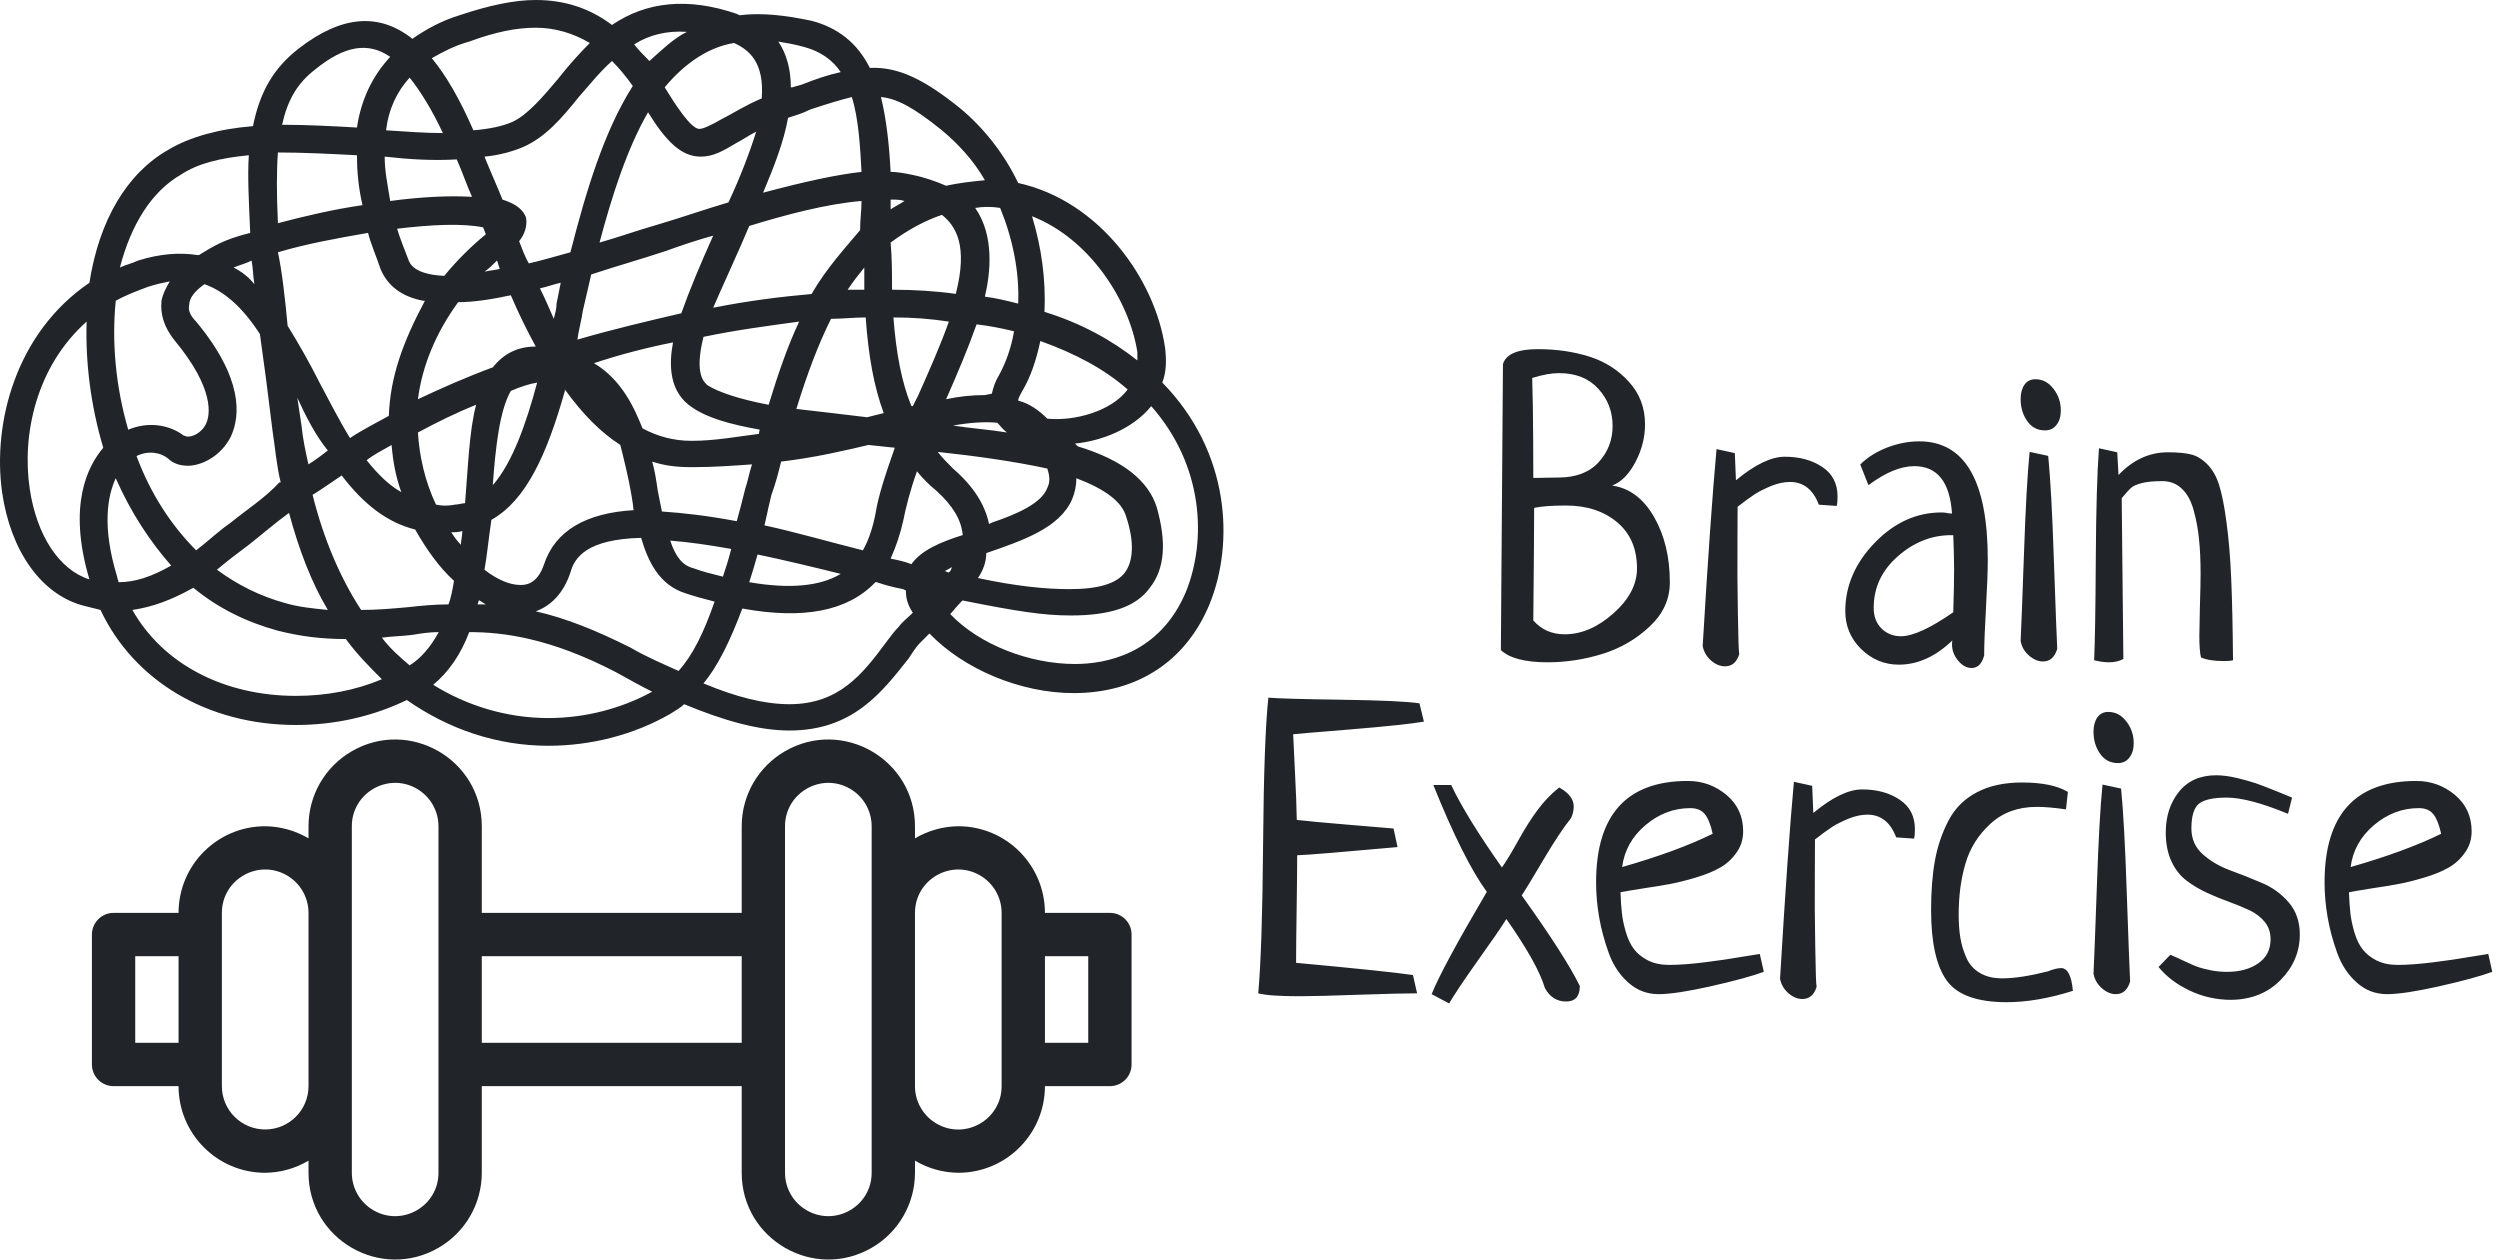 <?xml version="1.0" encoding="utf-8"?>
<svg viewBox="9.825 17.068 180.349 90.864" xmlns="http://www.w3.org/2000/svg">
  <g transform="matrix(1, 0, 0, 1, 4.649, 0)">
    <g transform="matrix(1, 0, 0, 1, -0.693, 0)">
      <path d="M 45.419 70.868 C 41.719 70.868 38.219 69.668 35.219 67.568 C 32.719 68.768 30.019 69.368 27.219 69.368 C 20.819 69.368 15.519 66.168 13.119 61.068 C 12.719 60.968 12.319 60.868 11.919 60.768 C 8.819 59.968 6.619 56.768 6.019 52.568 C 5.319 47.568 7.019 41.068 12.319 37.468 C 13.019 32.968 15.019 29.568 18.019 27.868 C 19.519 26.968 21.619 26.368 24.119 26.168 C 24.619 23.668 25.619 21.968 27.419 20.568 C 30.519 18.168 33.219 17.968 35.619 19.868 C 36.619 19.168 37.719 18.568 39.019 18.168 C 41.119 17.468 42.919 17.068 44.519 17.068 C 46.619 17.068 48.419 17.668 50.019 18.868 C 52.519 17.168 55.519 16.868 59.019 18.068 C 59.219 18.168 59.019 18.068 59.219 18.168 C 60.819 17.968 62.519 18.168 64.419 18.568 C 66.319 19.068 67.719 20.168 68.619 21.968 C 70.619 21.868 72.519 22.768 75.119 24.868 C 76.819 26.268 78.319 28.168 79.319 30.268 C 85.219 31.568 89.219 37.268 89.919 42.168 C 90.019 43.068 90.019 43.868 89.719 44.668 C 94.619 49.668 94.919 56.268 93.119 60.668 C 91.419 64.768 87.919 67.068 83.319 67.068 C 79.519 67.068 75.419 65.368 72.919 62.768 C 72.619 63.068 72.419 63.268 72.219 63.468 C 71.919 63.768 71.619 64.268 71.419 64.568 C 69.519 66.968 67.419 69.768 62.819 69.768 L 62.819 69.768 C 60.619 69.768 58.119 69.068 55.219 67.868 C 54.919 68.168 54.519 68.368 54.219 68.568 C 51.619 70.068 48.519 70.868 45.419 70.868 L 45.419 70.868 Z M 37.119 66.468 C 39.519 67.968 42.419 68.868 45.419 68.868 L 45.419 68.868 C 48.119 68.868 50.719 68.168 52.919 66.968 C 52.119 66.568 51.219 66.068 50.319 65.568 C 45.519 63.068 42.119 62.668 39.719 62.668 C 39.119 64.268 38.219 65.568 37.119 66.468 Z M 56.619 66.368 C 59.019 67.368 61.019 67.868 62.819 67.868 L 62.819 67.868 C 66.419 67.868 68.119 65.668 69.819 63.368 C 70.119 62.968 70.419 62.568 70.719 62.268 C 70.919 61.968 71.319 61.668 71.719 61.268 C 71.319 60.668 71.219 60.168 71.219 59.668 L 71.019 59.568 L 71.019 59.568 C 70.019 59.368 69.719 59.268 69.119 59.068 L 69.019 59.068 C 67.019 61.168 63.819 61.768 59.419 60.968 L 59.419 60.968 L 59.419 60.968 C 58.519 63.368 57.619 65.168 56.619 66.368 Z M 15.419 61.068 C 17.619 64.968 22.019 67.268 27.219 67.268 C 29.419 67.268 31.519 66.868 33.419 66.068 C 32.519 65.168 31.619 64.268 30.819 63.168 L 30.819 63.168 C 29.019 63.168 27.519 62.968 25.919 62.568 C 23.719 61.968 21.619 60.968 19.819 59.468 L 19.819 59.468 L 19.819 59.468 C 18.219 60.368 16.819 60.868 15.419 61.068 Z M 44.519 61.168 C 46.719 61.668 48.919 62.568 51.319 63.768 C 52.519 64.468 53.719 64.968 54.819 65.468 C 55.819 64.368 56.619 62.768 57.419 60.468 C 56.619 60.268 55.919 60.068 55.319 59.868 C 53.419 59.268 52.619 57.568 52.119 55.868 C 48.219 55.968 47.319 57.268 47.019 58.368 C 46.519 59.868 45.619 60.768 44.519 61.168 Z M 33.419 63.068 C 34.019 63.868 34.719 64.468 35.419 65.068 C 36.219 64.568 36.919 63.768 37.519 62.668 C 36.819 62.668 36.219 62.768 35.619 62.868 C 34.819 62.968 34.119 62.968 33.419 63.068 Z M 74.419 61.368 C 76.519 63.568 80.119 64.968 83.419 64.968 C 85.619 64.968 89.519 64.268 91.419 59.768 C 92.919 56.068 92.719 50.668 88.919 46.368 C 87.619 47.968 85.419 48.868 83.419 49.068 L 83.619 49.268 C 86.919 50.268 88.719 51.768 89.319 53.668 C 90.019 56.168 89.919 58.068 88.819 59.468 C 87.819 60.868 85.919 61.468 83.119 61.468 C 81.119 61.468 79.219 61.168 75.219 60.368 L 75.219 60.368 L 75.319 60.368 C 74.819 60.868 74.619 61.168 74.419 61.368 Z M 28.419 52.768 C 29.219 55.968 30.419 58.768 31.919 61.068 C 33.119 61.068 34.219 60.968 35.319 60.868 C 36.219 60.768 37.219 60.668 38.219 60.668 C 38.419 60.168 38.519 59.568 38.619 58.968 C 37.519 57.968 36.619 56.668 35.819 55.268 L 35.819 55.268 C 33.819 54.768 32.119 53.468 30.519 51.368 C 29.919 51.768 29.219 52.268 28.419 52.768 Z M 21.519 58.168 C 23.019 59.268 24.619 60.068 26.419 60.568 C 27.419 60.868 28.519 60.968 29.519 61.068 C 28.319 59.068 27.419 56.668 26.719 54.068 C 25.619 54.868 24.719 55.668 23.819 56.368 C 23.019 56.968 22.219 57.568 21.519 58.168 Z M 40.319 60.668 C 40.519 60.668 40.719 60.668 40.919 60.668 C 40.719 60.568 40.619 60.468 40.419 60.368 C 40.319 60.668 40.319 60.668 40.319 60.668 Z M 76.419 58.768 C 79.219 59.368 81.319 59.568 83.019 59.568 C 85.119 59.568 86.419 59.168 87.019 58.368 C 87.619 57.568 87.719 56.168 87.119 54.368 C 86.819 53.268 85.619 52.368 83.519 51.568 C 83.519 52.068 83.419 52.568 83.219 53.068 C 82.319 55.168 79.619 56.068 77.019 56.968 C 77.019 57.568 76.819 58.168 76.419 58.768 Z M 59.919 59.068 C 62.819 59.568 65.019 59.368 66.519 58.468 C 64.519 57.968 62.419 57.468 60.519 57.068 C 60.319 57.768 60.119 58.468 59.919 59.068 Z M 40.819 58.168 C 41.719 58.868 42.619 59.268 43.419 59.268 L 43.419 59.268 C 43.719 59.268 44.619 59.268 45.119 57.768 C 45.919 55.368 48.119 54.068 51.619 53.868 L 51.619 53.868 L 51.619 53.868 C 51.519 53.868 51.619 53.868 51.419 52.768 C 51.219 51.568 50.919 50.368 50.619 49.168 C 49.219 48.268 47.919 46.968 46.619 45.168 L 46.619 45.268 L 46.619 45.268 C 45.319 49.868 43.819 53.168 41.319 54.568 L 41.319 54.568 C 41.119 55.868 41.019 57.068 40.819 58.168 Z M 14.219 51.568 C 13.619 52.868 13.219 55.068 14.319 58.668 C 14.319 58.768 14.419 58.968 14.419 59.068 C 15.619 59.068 16.819 58.668 18.219 57.868 C 16.719 56.168 15.319 54.068 14.219 51.568 Z M 12.119 40.268 C 8.519 43.468 7.419 48.368 8.019 52.368 C 8.519 55.668 10.119 58.168 12.319 58.868 C 10.719 53.468 12.219 50.668 13.319 49.368 L 13.319 49.368 L 13.319 49.368 C 12.419 46.368 12.019 43.168 12.119 40.268 Z M 54.219 56.068 C 54.619 57.268 55.119 57.868 55.919 58.068 C 56.419 58.268 57.219 58.468 58.019 58.668 C 58.219 58.068 58.419 57.468 58.619 56.668 C 56.919 56.368 55.519 56.168 54.219 56.068 Z M 74.019 58.268 C 74.119 58.268 74.219 58.368 74.319 58.368 C 74.419 58.268 74.519 58.168 74.519 57.968 C 74.419 58.068 74.219 58.168 74.019 58.268 Z M 70.119 57.368 C 70.619 57.468 71.119 57.568 71.619 57.768 C 72.319 56.768 73.719 56.168 75.319 55.668 C 75.219 54.568 74.619 53.568 73.419 52.468 C 72.919 52.068 72.419 51.568 72.019 51.068 C 71.519 52.468 71.219 53.668 71.019 54.668 C 70.819 55.568 70.519 56.468 70.119 57.368 Z M 61.019 54.968 C 63.319 55.468 65.719 56.168 68.119 56.768 C 68.519 56.068 68.819 55.168 69.019 54.168 C 69.219 52.868 69.719 51.368 70.419 49.368 L 68.519 49.168 C 66.819 49.568 64.719 50.068 62.219 50.368 C 62.019 51.168 61.819 51.968 61.519 52.768 C 61.019 54.868 61.519 52.768 61.019 54.968 L 61.019 54.968 L 61.019 54.968 Z M 15.719 49.968 C 16.719 52.668 18.219 54.968 20.019 56.768 C 20.819 56.168 21.519 55.468 22.519 54.768 C 23.619 53.868 25.019 52.968 26.019 51.868 L 26.019 51.868 L 26.119 51.868 C 25.819 50.668 25.719 49.368 25.519 48.068 C 25.219 45.568 24.919 43.268 24.619 41.168 C 23.319 39.168 22.019 38.068 20.619 37.568 C 19.919 38.068 19.519 38.568 19.519 39.068 C 19.419 39.468 19.619 39.868 20.019 40.268 C 23.419 44.368 23.219 47.068 22.519 48.568 C 21.819 49.968 20.419 50.668 19.419 50.668 C 18.819 50.668 18.319 50.468 18.019 50.168 C 17.419 49.668 16.519 49.568 15.719 49.968 Z M 38.419 55.468 C 38.619 55.768 38.819 56.068 39.119 56.368 C 39.119 56.068 39.219 55.768 39.219 55.368 C 39.119 55.368 39.319 55.368 39.219 55.368 C 39.019 55.468 38.519 55.468 38.419 55.468 Z M 73.519 49.668 C 73.819 50.068 74.219 50.468 74.619 50.868 C 76.119 52.168 76.919 53.468 77.219 54.868 L 77.419 54.768 L 77.419 54.768 C 79.219 54.168 81.019 53.368 81.419 52.268 C 81.619 51.868 81.619 51.468 81.419 50.868 C 79.119 50.368 76.319 49.968 73.519 49.668 Z M 53.619 53.968 C 55.119 54.068 56.919 54.268 59.019 54.668 C 59.219 53.968 59.419 53.168 59.619 52.368 C 59.819 51.768 59.919 51.168 60.119 50.568 C 58.719 50.668 57.319 50.768 55.919 50.768 L 55.719 50.768 C 54.719 50.768 53.819 50.668 52.919 50.368 C 53.119 51.068 53.219 51.768 53.319 52.468 C 53.419 52.968 53.519 53.468 53.619 53.968 Z M 37.319 53.468 C 37.719 53.568 38.219 53.568 38.719 53.468 C 38.919 53.468 39.219 53.368 39.419 53.368 L 39.419 53.368 C 39.619 50.968 39.719 48.068 40.219 46.268 C 38.719 46.868 37.319 47.568 36.019 48.268 C 36.119 49.968 36.519 51.768 37.319 53.468 Z M 32.319 50.268 C 33.119 51.268 33.919 52.068 34.819 52.568 C 34.419 51.468 34.219 50.368 34.119 49.168 C 33.419 49.568 32.819 49.868 32.319 50.268 Z M 42.719 45.268 C 41.919 46.668 41.619 49.268 41.419 52.068 C 42.819 50.468 43.819 47.668 44.619 44.668 C 44.019 44.768 43.419 44.968 42.719 45.268 Z M 27.319 45.768 C 27.419 46.468 27.519 47.068 27.619 47.768 C 27.719 48.768 27.919 49.668 28.119 50.568 C 28.619 50.268 29.119 49.868 29.519 49.568 C 28.619 48.468 27.919 47.068 27.319 45.768 Z M 52.219 47.968 C 53.319 48.568 54.519 48.868 55.719 48.868 L 55.819 48.868 C 57.419 48.868 59.019 48.568 60.619 48.368 C 60.619 48.268 60.719 47.868 60.719 47.868 L 60.719 47.868 L 60.719 48.068 C 58.419 47.668 56.819 47.168 55.819 46.468 C 54.119 45.368 54.119 43.368 54.419 41.768 C 52.419 42.168 50.519 42.668 48.719 43.268 C 50.719 44.468 51.619 46.468 52.219 47.968 Z M 26.619 40.568 C 27.419 41.868 28.219 43.268 28.919 44.668 C 29.619 45.968 30.319 47.368 31.119 48.668 C 32.019 48.068 33.019 47.568 33.919 47.068 L 33.919 47.068 C 34.019 44.268 34.919 41.768 36.519 38.768 L 36.519 38.768 L 36.419 38.768 C 34.819 38.468 33.819 37.668 33.319 36.468 C 33.019 35.568 32.619 34.668 32.419 33.868 C 30.119 34.268 27.919 34.668 25.919 35.268 C 26.219 36.668 26.419 38.468 26.619 40.568 Z M 19.019 48.468 C 19.119 48.468 19.319 48.568 19.419 48.568 C 19.819 48.568 20.419 48.268 20.719 47.668 C 21.019 47.068 21.419 45.168 18.419 41.568 C 17.719 40.668 17.419 39.768 17.519 38.768 C 17.619 38.268 17.819 37.868 18.119 37.368 C 17.619 37.468 17.119 37.568 16.519 37.768 C 15.719 38.068 14.919 38.368 14.219 38.768 C 13.919 41.768 14.219 44.968 15.119 48.068 C 16.519 47.468 18.119 47.668 19.219 48.568 L 19.019 48.468 Z M 74.619 47.768 C 75.919 47.968 77.319 48.068 78.519 48.268 C 78.219 48.068 78.019 47.768 77.819 47.568 C 76.919 47.468 75.719 47.568 74.619 47.768 Z M 81.419 47.268 C 83.319 47.468 86.019 46.768 87.219 45.168 C 85.519 43.668 83.419 42.568 80.919 41.668 C 80.619 43.068 80.219 44.268 79.619 45.268 C 79.519 45.468 79.319 45.768 79.319 45.968 C 80.119 46.168 80.819 46.668 81.419 47.268 Z M 63.319 46.568 C 65.019 46.768 66.819 46.968 68.419 47.168 C 68.819 47.068 69.219 46.968 69.619 46.868 L 69.619 46.868 C 68.919 44.968 68.519 42.768 68.319 39.968 C 67.519 39.968 66.619 40.068 65.819 40.068 C 64.919 41.868 64.119 43.968 63.319 46.568 Z M 70.319 39.968 C 70.519 42.568 70.919 44.668 71.619 46.368 C 71.619 46.368 71.619 46.368 71.719 46.368 L 72.119 45.568 C 72.919 43.768 73.719 41.968 74.319 40.268 C 73.019 40.068 71.719 39.968 70.319 39.968 Z M 56.619 41.368 C 55.919 44.168 56.719 44.668 56.919 44.868 C 57.719 45.368 59.219 45.868 61.319 46.268 C 62.019 43.968 62.719 41.968 63.519 40.268 C 61.319 40.568 59.019 40.868 56.619 41.368 Z M 38.919 38.868 C 37.319 41.068 36.319 43.468 36.019 45.868 C 37.719 45.068 39.519 44.268 41.419 43.568 C 42.219 42.568 43.219 42.068 44.519 42.068 C 43.919 40.968 43.319 39.768 42.719 38.368 C 41.319 38.668 40.019 38.868 38.919 38.868 Z M 76.319 40.468 C 75.719 42.168 74.919 44.068 74.119 45.868 C 75.019 45.668 76.019 45.568 76.919 45.568 L 77.419 45.468 L 77.419 45.468 C 77.519 45.068 77.619 44.668 77.919 44.168 C 78.419 43.268 78.819 42.168 79.019 40.968 C 78.219 40.768 77.219 40.568 76.319 40.468 Z M 81.219 39.568 C 83.819 40.368 86.019 41.568 87.919 43.068 C 87.919 42.868 87.919 42.668 87.919 42.468 C 87.319 38.668 84.419 34.268 80.319 32.668 C 81.019 34.968 81.319 37.268 81.219 39.568 L 81.219 39.568 L 81.219 39.568 Z M 47.519 41.568 L 47.519 41.568 C 49.919 40.868 52.419 40.268 55.019 39.668 C 55.619 37.968 56.419 36.068 57.319 34.068 C 56.219 34.368 55.019 34.768 53.919 35.168 C 52.119 35.768 50.319 36.268 48.519 36.868 C 48.319 37.768 48.119 38.568 47.919 39.468 C 47.819 40.168 47.619 40.868 47.519 41.568 L 47.519 41.568 Z M 44.819 37.868 C 45.219 38.668 45.519 39.368 45.819 40.068 C 45.919 39.668 46.019 39.368 46.019 38.968 C 46.119 38.468 46.219 37.968 46.319 37.468 L 46.319 37.468 L 46.319 37.468 C 45.819 37.568 45.319 37.768 44.819 37.868 Z M 59.919 33.368 C 59.719 33.868 59.519 34.268 59.319 34.768 C 58.619 36.368 57.919 37.868 57.319 39.268 C 59.819 38.768 62.219 38.468 64.519 38.268 L 64.419 38.268 C 65.519 36.368 66.919 34.868 67.919 33.668 L 67.919 33.568 C 67.919 32.868 68.019 32.268 68.019 31.568 C 65.519 31.768 62.519 32.568 59.919 33.368 Z M 76.919 38.468 C 77.719 38.568 78.519 38.768 79.319 38.968 C 79.419 36.668 78.919 34.268 78.019 32.068 C 77.419 31.968 76.819 31.968 76.219 32.068 C 77.619 34.068 77.319 36.768 76.919 38.468 Z M 70.219 37.968 C 71.819 37.968 73.419 38.068 74.819 38.268 C 75.719 34.768 74.819 33.368 73.819 32.568 C 72.619 32.968 71.319 33.668 70.119 34.568 C 70.219 35.668 70.219 36.768 70.219 37.968 Z M 68.219 36.368 C 67.819 36.868 67.419 37.368 67.019 37.968 C 67.419 37.968 67.819 37.968 68.219 37.968 C 68.219 37.468 68.219 36.868 68.219 36.368 Z M 22.719 36.368 C 23.319 36.668 23.819 37.068 24.219 37.568 C 24.119 36.968 24.119 36.368 24.019 35.868 C 23.619 36.068 23.219 36.168 22.719 36.368 Z M 34.519 33.568 C 34.719 34.268 35.019 34.968 35.319 35.768 C 35.419 36.068 35.719 36.868 37.919 36.968 C 38.819 35.868 39.819 34.868 40.919 33.968 L 40.719 33.468 C 39.219 33.168 37.019 33.268 34.519 33.568 Z M 41.719 35.868 C 41.419 36.168 41.119 36.468 40.819 36.668 C 41.219 36.568 41.519 36.568 41.919 36.468 C 41.719 35.868 41.819 36.068 41.719 35.868 Z M 23.819 28.268 C 21.719 28.468 20.119 28.868 18.919 29.668 C 16.819 30.868 15.319 33.268 14.519 36.368 C 14.919 36.168 15.419 36.068 15.819 35.868 C 17.419 35.368 18.819 35.268 20.119 35.468 L 20.119 35.468 L 20.219 35.468 C 21.219 34.868 21.919 34.368 23.919 33.868 L 23.919 33.868 L 23.919 33.868 C 23.819 31.568 23.719 29.768 23.819 28.268 Z M 43.319 34.468 C 43.519 34.968 43.719 35.568 44.019 36.068 C 44.919 35.868 45.919 35.568 47.019 35.268 C 48.119 30.968 49.419 26.568 51.519 23.268 C 51.019 22.568 50.519 21.968 50.019 21.468 C 49.119 22.268 48.419 23.168 47.619 24.068 C 46.419 25.568 45.219 26.968 43.619 27.668 C 42.919 27.968 41.919 28.268 40.819 28.368 C 41.219 29.368 41.719 30.468 42.119 31.468 C 42.719 31.668 43.519 31.968 43.819 32.768 C 43.919 33.368 43.719 33.968 43.319 34.468 Z M 52.619 25.168 C 51.119 27.768 50.019 31.168 49.119 34.568 C 50.519 34.168 51.919 33.668 53.319 33.268 C 55.019 32.768 56.719 32.168 58.419 31.668 C 59.219 29.968 59.919 28.168 60.419 26.568 C 59.819 26.868 59.419 27.168 59.019 27.368 C 58.019 27.968 57.319 28.368 56.419 28.368 C 55.019 28.368 53.919 27.268 52.619 25.168 Z M 25.919 28.068 C 25.819 29.368 25.819 31.068 25.919 33.168 C 27.819 32.668 29.919 32.168 32.019 31.868 C 31.719 30.568 31.619 29.368 31.619 28.268 C 29.719 28.168 27.719 28.068 25.919 28.068 Z M 70.119 31.468 C 70.119 31.668 70.119 31.968 70.119 32.168 C 70.419 31.968 70.819 31.768 71.119 31.568 C 70.819 31.468 70.519 31.468 70.119 31.468 Z M 33.619 28.368 C 33.619 29.368 33.819 30.368 34.019 31.568 C 36.219 31.268 38.319 31.168 39.919 31.268 C 39.519 30.368 39.219 29.468 38.819 28.568 C 37.119 28.668 35.419 28.568 33.619 28.368 Z M 62.719 25.568 C 62.419 27.268 61.719 29.068 60.919 30.968 C 63.919 30.168 66.219 29.668 68.019 29.468 C 67.919 27.668 67.819 25.668 67.319 24.068 C 66.519 24.268 65.519 24.568 64.319 24.968 C 63.719 25.268 63.319 25.368 62.719 25.568 Z M 70.119 29.468 C 70.619 29.468 71.119 29.568 71.619 29.668 C 72.619 29.868 73.419 30.168 74.119 30.468 L 74.119 30.468 L 74.119 30.468 C 75.019 30.268 75.919 30.168 76.919 30.068 C 76.119 28.668 75.019 27.468 73.819 26.468 C 71.719 24.768 70.519 24.168 69.419 24.068 C 69.819 25.668 70.019 27.568 70.119 29.468 L 70.119 29.468 Z M 33.719 26.468 C 35.219 26.568 36.619 26.668 37.819 26.668 C 37.019 24.968 36.219 23.668 35.419 22.668 C 34.519 23.668 33.919 24.868 33.719 26.468 Z M 37.019 21.268 C 38.019 22.468 39.019 24.168 40.019 26.468 C 41.219 26.368 42.119 26.168 42.819 25.868 C 43.919 25.368 45.019 24.068 46.119 22.768 C 46.819 21.868 47.619 20.968 48.419 20.168 C 47.219 19.468 45.919 19.068 44.519 19.068 C 43.119 19.068 41.619 19.368 39.719 20.068 C 38.619 20.368 37.719 20.868 37.019 21.268 Z M 53.819 23.368 C 54.619 24.668 55.719 26.368 56.319 26.368 C 56.619 26.368 57.219 26.068 57.919 25.668 C 58.719 25.268 59.619 24.668 60.819 24.168 C 61.019 21.568 59.919 20.668 58.819 20.168 C 57.019 20.468 55.319 21.568 53.819 23.368 Z M 31.619 26.268 L 31.619 26.268 C 31.919 24.268 32.719 22.568 34.019 21.168 C 32.419 20.068 30.719 20.368 28.619 22.068 C 27.319 23.068 26.619 24.268 26.219 26.068 C 27.919 26.068 29.919 26.168 31.619 26.268 L 31.619 26.268 Z M 62.019 20.068 C 62.619 20.968 62.919 22.068 62.919 23.368 L 63.019 23.368 L 63.019 23.368 C 63.019 23.368 63.019 23.368 63.719 23.168 C 64.719 22.768 65.619 22.468 66.519 22.268 C 65.919 21.368 65.019 20.768 63.919 20.468 C 63.219 20.268 62.619 20.168 62.019 20.068 Z M 52.719 21.468 L 52.719 21.468 C 53.619 20.668 54.419 19.868 55.419 19.368 C 54.019 19.268 52.719 19.568 51.619 20.268 C 51.919 20.668 52.319 21.068 52.719 21.468 L 52.719 21.468 Z" style="fill: rgb(33, 37, 41);"/>
      <path d="M 85.938 82.922 L 81.25 82.922 C 81.25 79.471 78.452 76.672 75 76.672 C 73.898 76.685 72.822 76.986 71.875 77.547 L 71.875 76.672 C 71.875 71.861 66.667 68.855 62.5 71.26 C 60.566 72.377 59.375 74.439 59.375 76.672 L 59.375 82.922 L 40.625 82.922 L 40.625 76.672 C 40.625 71.861 35.417 68.855 31.25 71.26 C 29.316 72.377 28.125 74.439 28.125 76.672 L 28.125 77.547 C 27.178 76.986 26.1 76.685 25 76.672 C 21.548 76.672 18.75 79.471 18.75 82.922 L 14.063 82.922 C 13.2 82.922 12.5 83.622 12.5 84.485 L 12.5 93.86 C 12.5 94.724 13.2 95.422 14.063 95.422 L 18.75 95.422 C 18.75 98.874 21.548 101.672 25 101.672 C 26.1 101.661 27.178 101.36 28.125 100.797 L 28.125 101.672 C 28.125 106.485 33.333 109.491 37.5 107.085 C 39.433 105.969 40.625 103.905 40.625 101.672 L 40.625 95.422 L 59.375 95.422 L 59.375 101.672 C 59.375 106.485 64.583 109.491 68.75 107.085 C 70.683 105.969 71.875 103.905 71.875 101.672 L 71.875 100.797 C 72.822 101.36 73.898 101.661 75 101.672 C 78.452 101.672 81.25 98.874 81.25 95.422 L 85.938 95.422 C 86.8 95.422 87.5 94.724 87.5 93.86 L 87.5 84.485 C 87.5 83.622 86.8 82.922 85.938 82.922 Z M 15.625 92.297 L 15.625 86.047 L 18.75 86.047 L 18.75 92.297 Z M 25 98.547 C 23.273 98.547 21.875 97.149 21.875 95.422 L 21.875 82.922 C 21.875 80.517 24.48 79.013 26.563 80.216 C 27.53 80.775 28.125 81.807 28.125 82.922 L 28.125 95.422 C 28.125 97.149 26.725 98.547 25 98.547 Z M 37.5 101.672 C 37.5 104.078 34.895 105.582 32.813 104.378 C 31.845 103.821 31.25 102.789 31.25 101.672 L 31.25 76.672 C 31.25 74.267 33.855 72.763 35.938 73.966 C 36.905 74.525 37.5 75.557 37.5 76.672 L 37.5 101.672 Z M 40.625 92.297 L 40.625 86.047 L 59.375 86.047 L 59.375 92.297 Z M 68.75 101.672 C 68.75 104.078 66.145 105.582 64.063 104.378 C 63.095 103.821 62.5 102.789 62.5 101.672 L 62.5 76.672 C 62.5 74.267 65.105 72.763 67.188 73.966 C 68.155 74.525 68.75 75.557 68.75 76.672 L 68.75 101.672 Z M 78.125 95.422 C 78.125 97.828 75.52 99.332 73.438 98.128 C 72.47 97.571 71.875 96.539 71.875 95.422 L 71.875 82.922 C 71.875 80.517 74.48 79.013 76.563 80.216 C 77.53 80.775 78.125 81.807 78.125 82.922 L 78.125 95.422 Z M 84.375 92.297 L 81.25 92.297 L 81.25 86.047 L 84.375 86.047 Z" style="fill: rgb(33, 37, 41);"/>
    </g>
    <path d="M 65.516 79.536 L 65.666 58.906 C 65.879 58.186 66.719 57.826 68.186 57.826 C 69.532 57.826 70.772 58.006 71.906 58.366 C 73.039 58.726 73.989 59.333 74.756 60.186 C 75.529 61.033 75.916 62.053 75.916 63.246 C 75.916 64.186 75.686 65.093 75.226 65.966 C 74.766 66.846 74.206 67.413 73.546 67.666 C 74.792 67.846 75.799 68.599 76.566 69.926 C 77.326 71.253 77.706 72.826 77.706 74.646 C 77.706 75.873 77.216 76.939 76.236 77.846 C 75.262 78.759 74.126 79.416 72.826 79.816 C 71.526 80.216 70.212 80.416 68.886 80.416 C 67.266 80.416 66.142 80.123 65.516 79.536 Z M 67.916 69.276 C 67.916 70.629 67.896 73.336 67.856 77.396 C 68.442 78.063 69.196 78.396 70.116 78.396 C 71.329 78.396 72.502 77.893 73.636 76.886 C 74.769 75.879 75.336 74.799 75.336 73.646 C 75.336 72.219 74.856 71.106 73.896 70.306 C 72.936 69.506 71.706 69.106 70.206 69.106 C 69.206 69.106 68.442 69.163 67.916 69.276 Z M 67.856 67.116 L 69.676 67.086 C 70.929 67.086 71.892 66.719 72.566 65.986 C 73.239 65.253 73.576 64.379 73.576 63.366 C 73.576 62.326 73.232 61.433 72.546 60.686 C 71.866 59.933 70.919 59.556 69.706 59.556 C 69.159 59.556 68.516 59.673 67.776 59.906 C 67.816 61.099 67.839 62.573 67.846 64.326 C 67.852 66.086 67.856 67.016 67.856 67.116 ZM 89.744 69.136 L 88.454 69.046 C 88.041 67.953 87.348 67.406 86.374 67.406 C 85.948 67.406 85.494 67.503 85.014 67.696 C 84.534 67.896 84.138 68.096 83.824 68.296 C 83.511 68.503 83.101 68.803 82.594 69.196 C 82.594 69.469 82.591 70.356 82.584 71.856 C 82.571 73.363 82.581 75.033 82.614 76.866 C 82.641 78.706 82.674 79.693 82.714 79.826 C 82.534 80.413 82.191 80.706 81.684 80.706 C 81.338 80.706 81.001 80.566 80.674 80.286 C 80.354 79.999 80.154 79.653 80.074 79.246 C 80.448 72.973 80.781 68.236 81.074 65.036 L 82.394 65.326 L 82.474 67.286 C 83.841 66.153 85.014 65.586 85.994 65.586 C 87.068 65.586 87.971 65.833 88.704 66.326 C 89.438 66.813 89.804 67.523 89.804 68.456 C 89.804 68.749 89.784 68.976 89.744 69.136 ZM 92.032 67.636 L 91.442 66.146 C 91.948 65.639 92.592 65.233 93.372 64.926 C 94.158 64.626 94.932 64.476 95.692 64.476 C 98.992 64.476 100.642 67.326 100.642 73.026 C 100.642 73.813 100.598 74.966 100.512 76.486 C 100.425 78.013 100.382 79.156 100.382 79.916 C 100.222 80.523 99.918 80.826 99.472 80.826 C 99.118 80.826 98.795 80.649 98.502 80.296 C 98.208 79.943 98.062 79.553 98.062 79.126 C 98.062 78.986 98.072 78.889 98.092 78.836 C 96.878 80.003 95.588 80.586 94.222 80.586 C 93.188 80.586 92.285 80.213 91.512 79.466 C 90.745 78.713 90.362 77.799 90.362 76.726 C 90.362 74.906 91.068 73.263 92.482 71.796 C 93.895 70.336 95.502 69.606 97.302 69.606 C 97.382 69.606 97.458 69.609 97.532 69.616 C 97.612 69.629 97.705 69.646 97.812 69.666 C 97.918 69.679 98.002 69.686 98.062 69.686 C 97.908 67.406 97.002 66.266 95.342 66.266 C 94.362 66.266 93.258 66.723 92.032 67.636 Z M 98.152 76.806 C 98.192 75.439 98.212 74.406 98.212 73.706 C 98.212 73.119 98.192 72.299 98.152 71.246 L 97.912 71.246 C 96.525 71.266 95.262 71.783 94.122 72.796 C 92.982 73.809 92.412 75.039 92.412 76.486 C 92.412 77.113 92.602 77.613 92.982 77.986 C 93.362 78.353 93.825 78.536 94.372 78.536 C 95.232 78.536 96.492 77.959 98.152 76.806 ZM 103.661 65.236 L 105.001 65.526 C 105.161 67.133 105.298 69.649 105.411 73.076 C 105.531 76.503 105.611 78.626 105.651 79.446 C 105.471 80.053 105.128 80.356 104.621 80.356 C 104.275 80.356 103.938 80.213 103.611 79.926 C 103.291 79.646 103.091 79.299 103.011 78.886 C 103.051 78.086 103.131 76.003 103.251 72.636 C 103.365 69.269 103.501 66.803 103.661 65.236 Z M 104.071 59.996 C 104.598 59.996 105.035 60.226 105.381 60.686 C 105.735 61.139 105.911 61.659 105.911 62.246 C 105.911 62.679 105.808 63.026 105.601 63.286 C 105.401 63.553 105.125 63.686 104.771 63.686 C 104.225 63.686 103.795 63.459 103.481 63.006 C 103.168 62.559 103.011 62.033 103.011 61.426 C 103.011 60.999 103.105 60.653 103.291 60.386 C 103.478 60.126 103.738 59.996 104.071 59.996 ZM 110.303 68.576 L 110.423 80.176 C 110.13 80.336 109.78 80.416 109.373 80.416 C 109.06 80.416 108.707 80.366 108.313 80.266 C 108.373 79.033 108.413 76.613 108.433 73.006 C 108.453 69.393 108.53 66.716 108.663 64.976 L 109.983 65.266 L 110.073 66.906 C 111.107 65.813 112.297 65.266 113.643 65.266 C 114.33 65.266 114.877 65.316 115.283 65.416 C 115.697 65.509 116.093 65.746 116.473 66.126 C 116.853 66.513 117.14 67.016 117.333 67.636 C 117.533 68.263 117.71 69.156 117.863 70.316 C 118.023 71.483 118.137 72.843 118.203 74.396 C 118.27 75.949 118.313 77.906 118.333 80.266 C 118.213 80.306 117.99 80.326 117.663 80.326 C 116.957 80.326 116.41 80.239 116.023 80.066 C 115.943 79.753 115.903 79.233 115.903 78.506 C 115.903 78.139 115.917 77.443 115.943 76.416 C 115.977 75.389 115.993 74.593 115.993 74.026 C 115.993 73.086 115.957 72.266 115.883 71.566 C 115.817 70.859 115.69 70.166 115.503 69.486 C 115.323 68.799 115.04 68.273 114.653 67.906 C 114.273 67.533 113.8 67.346 113.233 67.346 C 112.593 67.346 112.09 67.396 111.723 67.496 C 111.363 67.589 111.11 67.706 110.963 67.846 C 110.817 67.979 110.597 68.223 110.303 68.576 Z" transform="matrix(1, 0, 0, 1, 47.932, -15.57)" style="fill: rgb(33, 37, 41); white-space: pre;"/>
    <path d="M 59.173 102.976 L 59.473 104.296 C 58.706 104.296 57.323 104.329 55.323 104.396 C 53.323 104.469 51.873 104.506 50.973 104.506 C 49.526 104.506 48.539 104.436 48.013 104.296 C 48.206 102.149 48.323 98.556 48.363 93.516 C 48.403 88.476 48.529 84.959 48.743 82.966 C 49.409 83.026 51.173 83.076 54.033 83.116 C 56.893 83.156 58.763 83.243 59.643 83.376 L 59.963 84.696 C 59.089 84.849 57.333 85.036 54.693 85.256 C 52.059 85.469 50.673 85.586 50.533 85.606 C 50.553 86.053 50.596 86.969 50.663 88.356 C 50.736 89.743 50.779 90.886 50.793 91.786 C 51.459 91.866 52.673 91.979 54.433 92.126 C 56.186 92.273 57.299 92.366 57.773 92.406 L 58.063 93.746 C 53.943 94.119 51.529 94.316 50.823 94.336 C 50.823 95.196 50.809 96.499 50.783 98.246 C 50.756 99.993 50.743 101.276 50.743 102.096 C 55.209 102.509 58.019 102.803 59.173 102.976 ZM 61.782 105.026 L 60.522 104.356 C 61.029 103.083 62.355 100.623 64.502 96.976 C 63.375 95.429 62.089 92.859 60.642 89.266 L 61.932 89.266 C 62.652 90.793 63.872 92.776 65.592 95.216 C 65.885 94.803 66.272 94.166 66.752 93.306 C 67.225 92.446 67.692 91.706 68.152 91.086 C 68.612 90.459 69.135 89.913 69.722 89.446 C 70.422 89.833 70.772 90.289 70.772 90.816 C 70.772 91.109 70.705 91.393 70.572 91.666 C 70.045 92.313 69.372 93.329 68.552 94.716 C 67.732 96.103 67.222 96.943 67.022 97.236 C 69.095 100.129 70.492 102.306 71.212 103.766 C 71.212 104.513 70.882 104.886 70.222 104.886 C 69.555 104.886 69.045 104.563 68.692 103.916 C 68.345 102.743 67.419 101.083 65.912 98.936 C 65.579 99.483 64.899 100.473 63.872 101.906 C 62.852 103.346 62.155 104.386 61.782 105.026 ZM 84.195 101.456 L 84.485 102.746 C 83.625 103.059 82.352 103.406 80.665 103.786 C 78.972 104.166 77.715 104.356 76.895 104.356 C 76.055 104.356 75.325 104.076 74.705 103.516 C 74.078 102.963 73.608 102.249 73.295 101.376 C 72.982 100.509 72.752 99.653 72.605 98.806 C 72.458 97.953 72.385 97.116 72.385 96.296 C 72.385 91.416 74.592 88.976 79.005 88.976 C 80.058 88.976 80.988 89.313 81.795 89.986 C 82.595 90.659 82.995 91.533 82.995 92.606 C 82.995 93.193 82.832 93.709 82.505 94.156 C 82.185 94.609 81.795 94.966 81.335 95.226 C 80.875 95.493 80.288 95.733 79.575 95.946 C 78.862 96.159 78.232 96.316 77.685 96.416 C 77.138 96.516 76.485 96.623 75.725 96.736 C 74.965 96.856 74.438 96.946 74.145 97.006 C 74.165 97.566 74.198 98.063 74.245 98.496 C 74.292 98.923 74.388 99.386 74.535 99.886 C 74.682 100.386 74.878 100.796 75.125 101.116 C 75.372 101.436 75.708 101.706 76.135 101.926 C 76.568 102.139 77.075 102.246 77.655 102.246 C 78.362 102.246 79.222 102.183 80.235 102.056 C 81.255 101.929 82.158 101.796 82.945 101.656 C 83.738 101.523 84.155 101.456 84.195 101.456 Z M 74.265 95.186 C 76.918 94.426 79.095 93.626 80.795 92.786 C 80.655 92.139 80.468 91.669 80.235 91.376 C 80.002 91.083 79.652 90.936 79.185 90.936 C 77.992 90.936 76.912 91.346 75.945 92.166 C 74.978 92.986 74.418 93.993 74.265 95.186 ZM 95.325 93.136 L 94.035 93.046 C 93.621 91.953 92.928 91.406 91.955 91.406 C 91.528 91.406 91.075 91.503 90.595 91.696 C 90.115 91.896 89.718 92.096 89.405 92.296 C 89.091 92.503 88.681 92.803 88.175 93.196 C 88.175 93.469 88.171 94.356 88.165 95.856 C 88.151 97.363 88.161 99.033 88.195 100.866 C 88.221 102.706 88.255 103.693 88.295 103.826 C 88.115 104.413 87.771 104.706 87.265 104.706 C 86.918 104.706 86.581 104.566 86.255 104.286 C 85.935 103.999 85.735 103.653 85.655 103.246 C 86.028 96.973 86.361 92.236 86.655 89.036 L 87.975 89.326 L 88.055 91.286 C 89.421 90.153 90.595 89.586 91.575 89.586 C 92.648 89.586 93.551 89.833 94.285 90.326 C 95.018 90.813 95.385 91.523 95.385 92.456 C 95.385 92.749 95.365 92.976 95.325 93.136 ZM 106.422 89.766 L 106.282 91.026 C 105.462 90.906 104.759 90.846 104.172 90.846 C 102.825 90.846 101.712 91.253 100.832 92.066 C 99.952 92.873 99.352 93.829 99.032 94.936 C 98.705 96.036 98.542 97.263 98.542 98.616 C 98.542 99.236 98.582 99.793 98.662 100.286 C 98.742 100.773 98.885 101.249 99.092 101.716 C 99.292 102.183 99.612 102.549 100.052 102.816 C 100.492 103.083 101.035 103.216 101.682 103.216 C 102.542 103.216 103.635 103.049 104.962 102.716 C 105.369 102.556 105.692 102.476 105.932 102.476 C 106.399 102.476 106.682 103.023 106.782 104.116 C 105.062 104.663 103.469 104.936 102.002 104.936 C 99.875 104.936 98.435 104.416 97.682 103.376 C 96.929 102.329 96.552 100.633 96.552 98.286 C 96.552 96.919 96.645 95.726 96.832 94.706 C 97.019 93.679 97.345 92.719 97.812 91.826 C 98.279 90.939 98.959 90.263 99.852 89.796 C 100.739 89.323 101.825 89.086 103.112 89.086 C 104.559 89.086 105.662 89.313 106.422 89.766 ZM 108.919 89.236 L 110.259 89.526 C 110.419 91.133 110.556 93.649 110.669 97.076 C 110.789 100.503 110.869 102.626 110.909 103.446 C 110.729 104.053 110.386 104.356 109.879 104.356 C 109.533 104.356 109.196 104.213 108.869 103.926 C 108.549 103.646 108.349 103.299 108.269 102.886 C 108.309 102.086 108.389 100.003 108.509 96.636 C 108.623 93.269 108.759 90.803 108.919 89.236 Z M 109.329 83.996 C 109.856 83.996 110.293 84.226 110.639 84.686 C 110.993 85.139 111.169 85.659 111.169 86.246 C 111.169 86.679 111.066 87.026 110.859 87.286 C 110.659 87.553 110.383 87.686 110.029 87.686 C 109.483 87.686 109.053 87.459 108.739 87.006 C 108.426 86.559 108.269 86.033 108.269 85.426 C 108.269 84.999 108.363 84.653 108.549 84.386 C 108.736 84.126 108.996 83.996 109.329 83.996 ZM 122.591 90.176 L 122.301 91.346 C 120.408 90.566 118.935 90.176 117.881 90.176 C 116.941 90.176 116.281 90.316 115.901 90.596 C 115.521 90.883 115.331 91.486 115.331 92.406 C 115.331 93.146 115.598 93.759 116.131 94.246 C 116.671 94.733 117.321 95.119 118.081 95.406 C 118.848 95.686 119.615 95.989 120.381 96.316 C 121.155 96.636 121.811 97.109 122.351 97.736 C 122.885 98.356 123.151 99.126 123.151 100.046 C 123.151 101.299 122.691 102.393 121.771 103.326 C 120.858 104.266 119.668 104.746 118.201 104.766 C 117.128 104.766 116.121 104.539 115.181 104.086 C 114.248 103.639 113.508 103.076 112.961 102.396 L 113.811 101.516 C 114.045 101.609 114.391 101.766 114.851 101.986 C 115.305 102.199 115.631 102.339 115.831 102.406 C 116.025 102.473 116.311 102.546 116.691 102.626 C 117.071 102.706 117.478 102.746 117.911 102.746 C 118.825 102.746 119.575 102.539 120.161 102.126 C 120.748 101.719 121.041 101.143 121.041 100.396 C 121.041 99.909 120.905 99.496 120.631 99.156 C 120.358 98.816 119.998 98.536 119.551 98.316 C 119.098 98.103 118.605 97.899 118.071 97.706 C 117.531 97.513 116.995 97.293 116.461 97.046 C 115.921 96.799 115.428 96.506 114.981 96.166 C 114.528 95.826 114.165 95.363 113.891 94.776 C 113.618 94.189 113.481 93.496 113.481 92.696 C 113.481 91.523 113.801 90.539 114.441 89.746 C 115.075 88.959 115.968 88.566 117.121 88.566 C 117.568 88.566 118.075 88.633 118.641 88.766 C 119.208 88.906 119.658 89.033 119.991 89.146 C 120.325 89.266 120.818 89.456 121.471 89.716 C 122.125 89.983 122.498 90.136 122.591 90.176 ZM 136.747 101.456 L 137.037 102.746 C 136.177 103.059 134.904 103.406 133.217 103.786 C 131.524 104.166 130.267 104.356 129.447 104.356 C 128.607 104.356 127.877 104.076 127.257 103.516 C 126.631 102.963 126.161 102.249 125.847 101.376 C 125.534 100.509 125.304 99.653 125.157 98.806 C 125.011 97.953 124.937 97.116 124.937 96.296 C 124.937 91.416 127.144 88.976 131.557 88.976 C 132.611 88.976 133.541 89.313 134.347 89.986 C 135.147 90.659 135.547 91.533 135.547 92.606 C 135.547 93.193 135.384 93.709 135.057 94.156 C 134.737 94.609 134.347 94.966 133.887 95.226 C 133.427 95.493 132.841 95.733 132.127 95.946 C 131.414 96.159 130.784 96.316 130.237 96.416 C 129.691 96.516 129.037 96.623 128.277 96.736 C 127.517 96.856 126.991 96.946 126.697 97.006 C 126.717 97.566 126.751 98.063 126.797 98.496 C 126.844 98.923 126.941 99.386 127.087 99.886 C 127.234 100.386 127.431 100.796 127.677 101.116 C 127.924 101.436 128.261 101.706 128.687 101.926 C 129.121 102.139 129.627 102.246 130.207 102.246 C 130.914 102.246 131.774 102.183 132.787 102.056 C 133.807 101.929 134.711 101.796 135.497 101.656 C 136.291 101.523 136.707 101.456 136.747 101.456 Z M 126.817 95.186 C 129.471 94.426 131.647 93.626 133.347 92.786 C 133.207 92.139 133.021 91.669 132.787 91.376 C 132.554 91.083 132.204 90.936 131.737 90.936 C 130.544 90.936 129.464 91.346 128.497 92.166 C 127.531 92.986 126.971 93.993 126.817 95.186 Z" transform="matrix(1, 0, 0, 1, 47.932, -15.57)" style="fill: rgb(33, 37, 41); white-space: pre;"/>
  </g>
</svg>